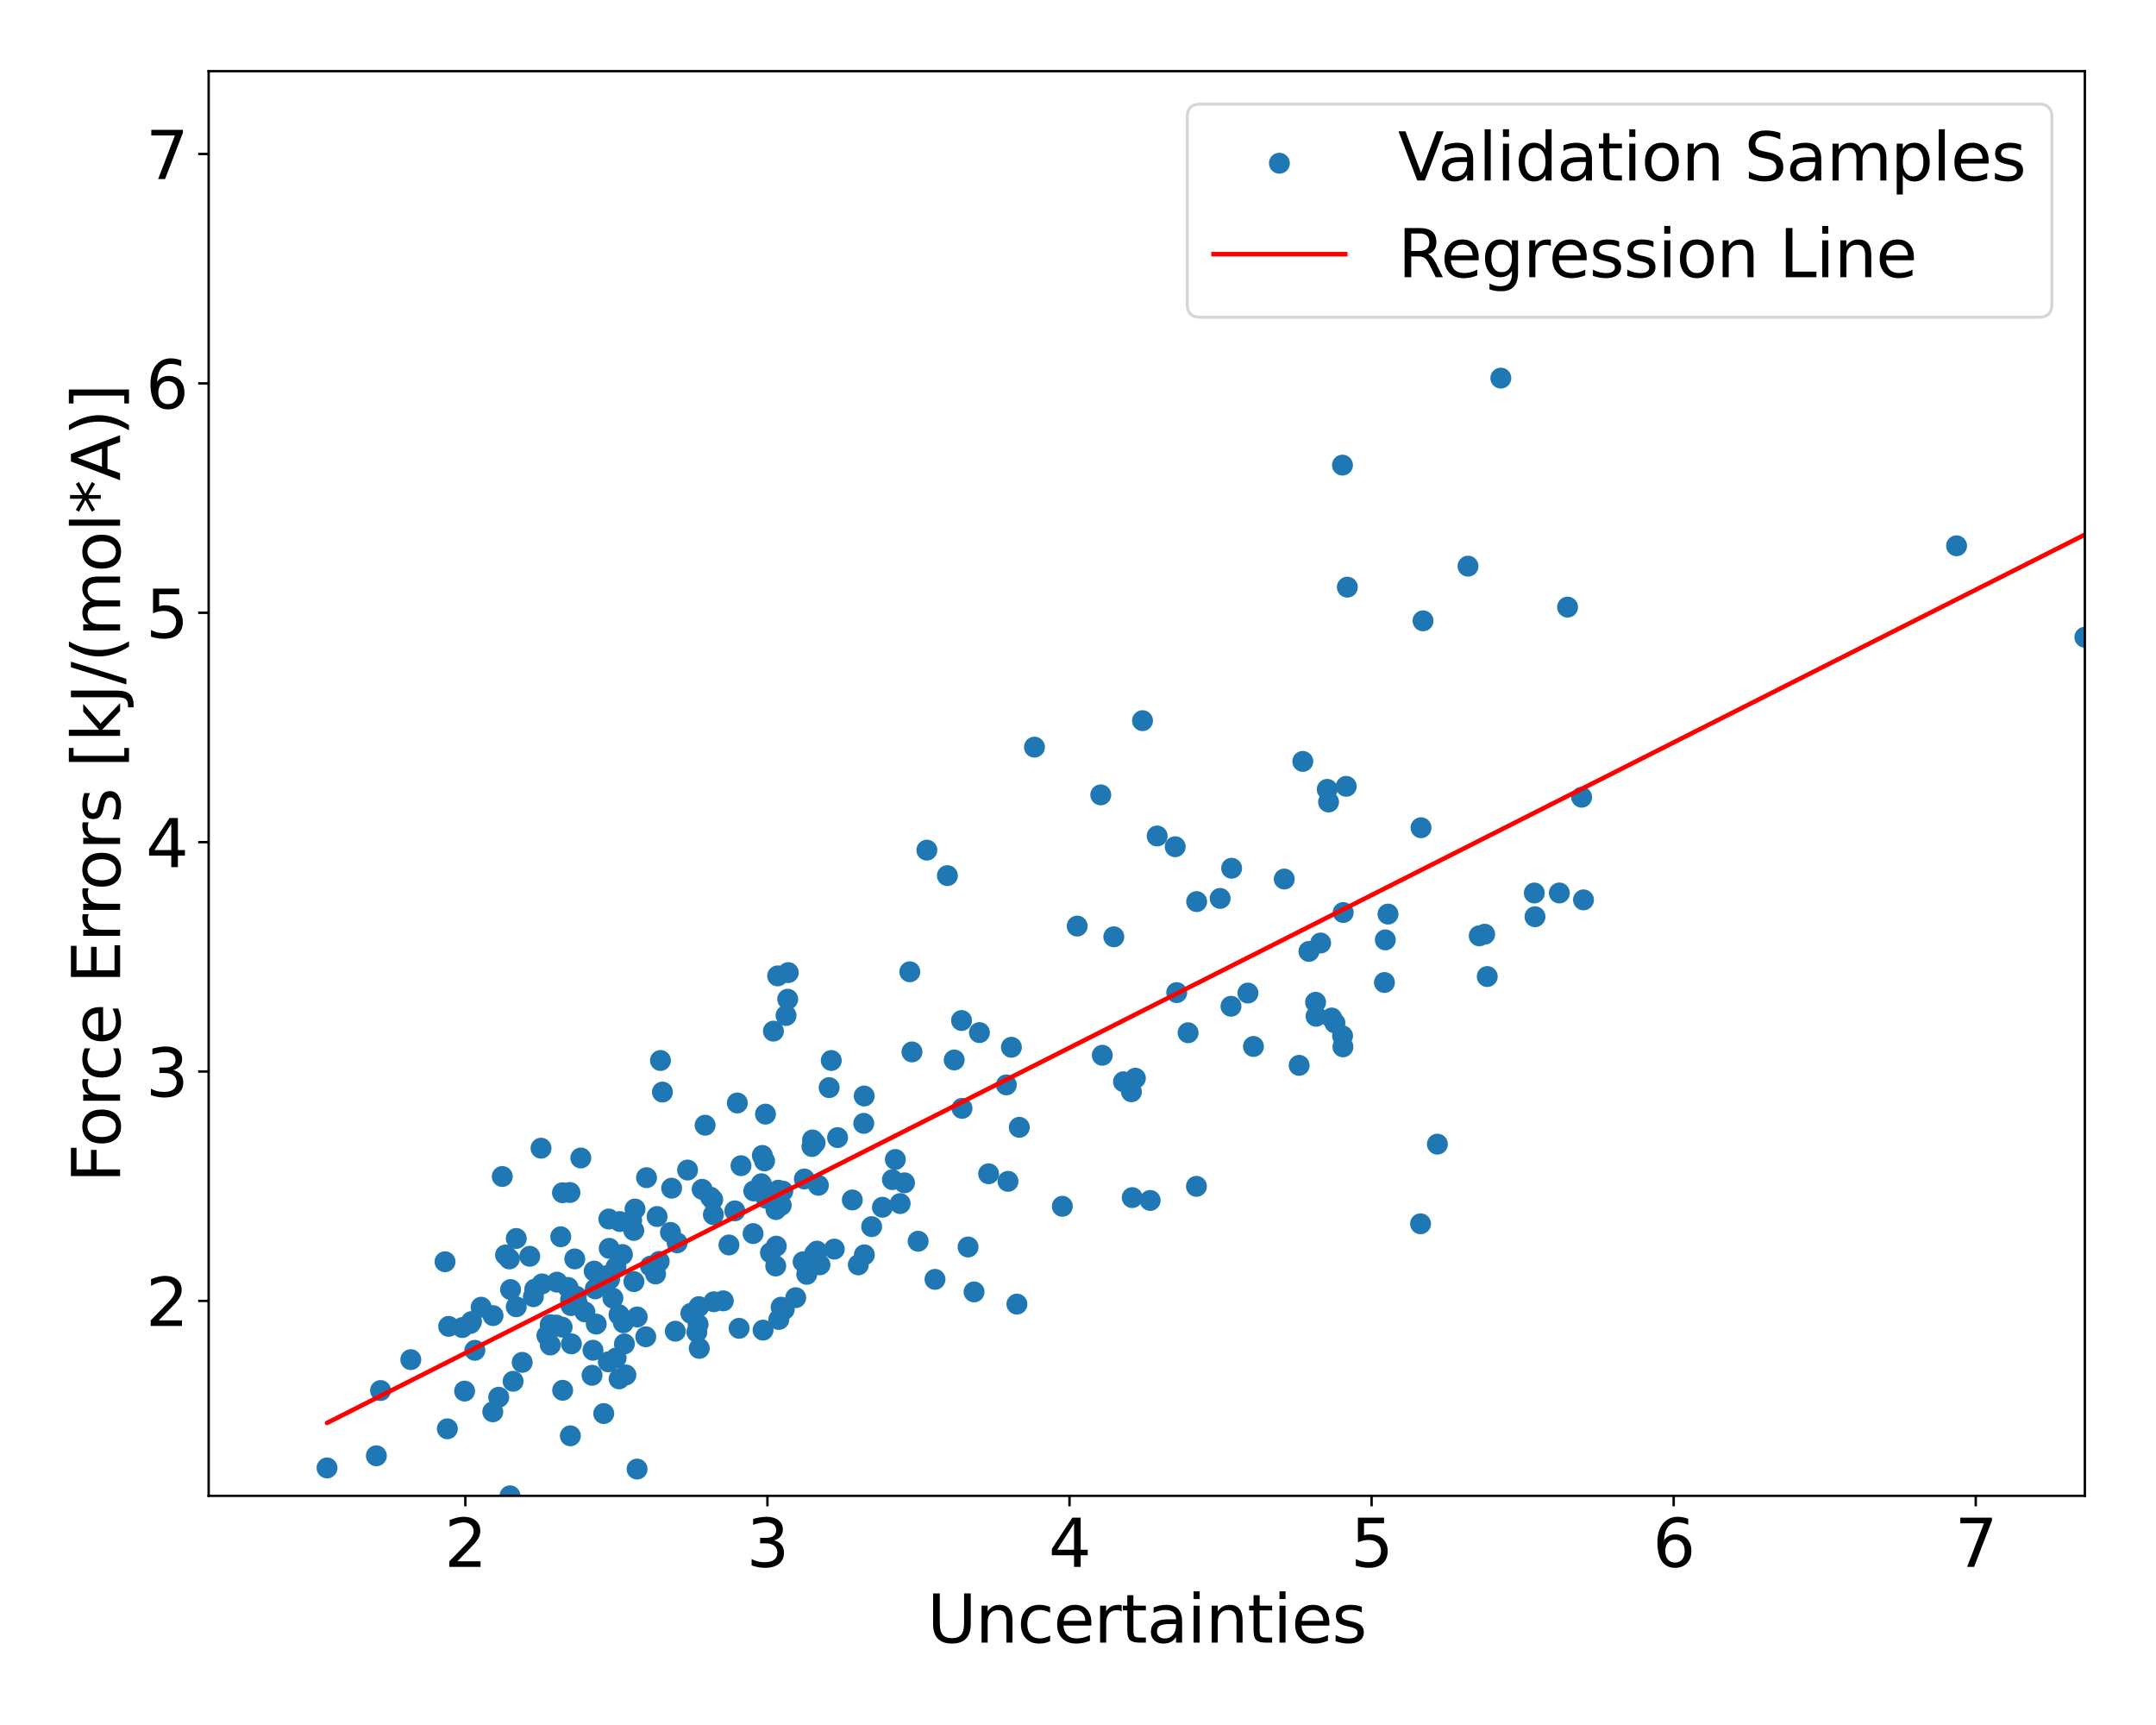 <?xml version="1.0" encoding="utf-8" standalone="no"?>
<!DOCTYPE svg PUBLIC "-//W3C//DTD SVG 1.1//EN"
  "http://www.w3.org/Graphics/SVG/1.1/DTD/svg11.dtd">
<svg xmlns:xlink="http://www.w3.org/1999/xlink" width="720pt" height="576pt" viewBox="0 0 720 576" xmlns="http://www.w3.org/2000/svg" version="1.1">
 <defs>
  <style type="text/css">*{stroke-linejoin: round; stroke-linecap: butt}</style>
 </defs>
 <g id="figure_1">
  <g id="patch_1">
   <path d="M 0 576 
L 720 576 
L 720 0 
L 0 0 
z
" style="fill: #ffffff"/>
  </g>
  <g id="axes_1">
   <g id="patch_2">
    <path d="M 69.68 499.48 
L 696.24 499.48 
L 696.24 23.76 
L 69.68 23.76 
z
" style="fill: #ffffff"/>
   </g>
   <g id="PathCollection_1">
    <defs>
     <path id="m50bcbfe610" d="M 0 3 
C 0.796 3 1.559 2.684 2.121 2.121 
C 2.684 1.559 3 0.796 3 0 
C 3 -0.796 2.684 -1.559 2.121 -2.121 
C 1.559 -2.684 0.796 -3 0 -3 
C -0.796 -3 -1.559 -2.684 -2.121 -2.121 
C -2.684 -1.559 -3 -0.796 -3 0 
C -3 0.796 -2.684 1.559 -2.121 2.121 
C -1.559 2.684 -0.796 3 0 3 
z
" style="stroke: #1f77b4"/>
    </defs>
    <g clip-path="url(#pcf2f49234a)">
     <use xlink:href="#m50bcbfe610" x="268.198" y="421.312" style="fill: #1f77b4; stroke: #1f77b4"/>
     <use xlink:href="#m50bcbfe610" x="203.443" y="416.84" style="fill: #1f77b4; stroke: #1f77b4"/>
     <use xlink:href="#m50bcbfe610" x="327.079" y="344.796" style="fill: #1f77b4; stroke: #1f77b4"/>
     <use xlink:href="#m50bcbfe610" x="193.959" y="386.664" style="fill: #1f77b4; stroke: #1f77b4"/>
     <use xlink:href="#m50bcbfe610" x="265.734" y="433.314" style="fill: #1f77b4; stroke: #1f77b4"/>
     <use xlink:href="#m50bcbfe610" x="187.264" y="412.971" style="fill: #1f77b4; stroke: #1f77b4"/>
     <use xlink:href="#m50bcbfe610" x="272.06" y="418.636" style="fill: #1f77b4; stroke: #1f77b4"/>
     <use xlink:href="#m50bcbfe610" x="198.033" y="450.862" style="fill: #1f77b4; stroke: #1f77b4"/>
     <use xlink:href="#m50bcbfe610" x="396.772" y="344.849" style="fill: #1f77b4; stroke: #1f77b4"/>
     <use xlink:href="#m50bcbfe610" x="232.717" y="444.804" style="fill: #1f77b4; stroke: #1f77b4"/>
     <use xlink:href="#m50bcbfe610" x="263.056" y="333.645" style="fill: #1f77b4; stroke: #1f77b4"/>
     <use xlink:href="#m50bcbfe610" x="215.91" y="393.236" style="fill: #1f77b4; stroke: #1f77b4"/>
     <use xlink:href="#m50bcbfe610" x="359.729" y="309.231" style="fill: #1f77b4; stroke: #1f77b4"/>
     <use xlink:href="#m50bcbfe610" x="233.133" y="442.224" style="fill: #1f77b4; stroke: #1f77b4"/>
     <use xlink:href="#m50bcbfe610" x="200.344" y="428.421" style="fill: #1f77b4; stroke: #1f77b4"/>
     <use xlink:href="#m50bcbfe610" x="443.677" y="267.804" style="fill: #1f77b4; stroke: #1f77b4"/>
     <use xlink:href="#m50bcbfe610" x="411.089" y="336.004" style="fill: #1f77b4; stroke: #1f77b4"/>
     <use xlink:href="#m50bcbfe610" x="183.771" y="449.115" style="fill: #1f77b4; stroke: #1f77b4"/>
     <use xlink:href="#m50bcbfe610" x="323.294" y="416.389" style="fill: #1f77b4; stroke: #1f77b4"/>
     <use xlink:href="#m50bcbfe610" x="441.022" y="314.883" style="fill: #1f77b4; stroke: #1f77b4"/>
     <use xlink:href="#m50bcbfe610" x="449.947" y="196.057" style="fill: #1f77b4; stroke: #1f77b4"/>
     <use xlink:href="#m50bcbfe610" x="445.801" y="341.585" style="fill: #1f77b4; stroke: #1f77b4"/>
     <use xlink:href="#m50bcbfe610" x="185.778" y="442.468" style="fill: #1f77b4; stroke: #1f77b4"/>
     <use xlink:href="#m50bcbfe610" x="230.718" y="438.531" style="fill: #1f77b4; stroke: #1f77b4"/>
     <use xlink:href="#m50bcbfe610" x="198.788" y="430.374" style="fill: #1f77b4; stroke: #1f77b4"/>
     <use xlink:href="#m50bcbfe610" x="198.421" y="424.428" style="fill: #1f77b4; stroke: #1f77b4"/>
     <use xlink:href="#m50bcbfe610" x="299.001" y="387.165" style="fill: #1f77b4; stroke: #1f77b4"/>
     <use xlink:href="#m50bcbfe610" x="155.149" y="464.502" style="fill: #1f77b4; stroke: #1f77b4"/>
     <use xlink:href="#m50bcbfe610" x="433.855" y="355.737" style="fill: #1f77b4; stroke: #1f77b4"/>
     <use xlink:href="#m50bcbfe610" x="696.24" y="212.781" style="fill: #1f77b4; stroke: #1f77b4"/>
     <use xlink:href="#m50bcbfe610" x="208.18" y="441.692" style="fill: #1f77b4; stroke: #1f77b4"/>
     <use xlink:href="#m50bcbfe610" x="375.188" y="361.207" style="fill: #1f77b4; stroke: #1f77b4"/>
     <use xlink:href="#m50bcbfe610" x="226.137" y="414.99" style="fill: #1f77b4; stroke: #1f77b4"/>
     <use xlink:href="#m50bcbfe610" x="243.435" y="415.709" style="fill: #1f77b4; stroke: #1f77b4"/>
     <use xlink:href="#m50bcbfe610" x="224.286" y="396.753" style="fill: #1f77b4; stroke: #1f77b4"/>
     <use xlink:href="#m50bcbfe610" x="254.823" y="444.14" style="fill: #1f77b4; stroke: #1f77b4"/>
     <use xlink:href="#m50bcbfe610" x="449.57" y="262.569" style="fill: #1f77b4; stroke: #1f77b4"/>
     <use xlink:href="#m50bcbfe610" x="273.821" y="422.336" style="fill: #1f77b4; stroke: #1f77b4"/>
     <use xlink:href="#m50bcbfe610" x="187.838" y="398.268" style="fill: #1f77b4; stroke: #1f77b4"/>
     <use xlink:href="#m50bcbfe610" x="528.19" y="266.207" style="fill: #1f77b4; stroke: #1f77b4"/>
     <use xlink:href="#m50bcbfe610" x="653.395" y="182.248" style="fill: #1f77b4; stroke: #1f77b4"/>
     <use xlink:href="#m50bcbfe610" x="178.113" y="432.989" style="fill: #1f77b4; stroke: #1f77b4"/>
     <use xlink:href="#m50bcbfe610" x="223.901" y="411.518" style="fill: #1f77b4; stroke: #1f77b4"/>
     <use xlink:href="#m50bcbfe610" x="255.889" y="400.129" style="fill: #1f77b4; stroke: #1f77b4"/>
     <use xlink:href="#m50bcbfe610" x="164.565" y="471.425" style="fill: #1f77b4; stroke: #1f77b4"/>
     <use xlink:href="#m50bcbfe610" x="166.548" y="466.556" style="fill: #1f77b4; stroke: #1f77b4"/>
     <use xlink:href="#m50bcbfe610" x="277.6" y="354.113" style="fill: #1f77b4; stroke: #1f77b4"/>
     <use xlink:href="#m50bcbfe610" x="149.832" y="442.896" style="fill: #1f77b4; stroke: #1f77b4"/>
     <use xlink:href="#m50bcbfe610" x="247.457" y="389.24" style="fill: #1f77b4; stroke: #1f77b4"/>
     <use xlink:href="#m50bcbfe610" x="164.66" y="439.292" style="fill: #1f77b4; stroke: #1f77b4"/>
     <use xlink:href="#m50bcbfe610" x="271.348" y="380.637" style="fill: #1f77b4; stroke: #1f77b4"/>
     <use xlink:href="#m50bcbfe610" x="191.94" y="420.37" style="fill: #1f77b4; stroke: #1f77b4"/>
     <use xlink:href="#m50bcbfe610" x="168.827" y="419.057" style="fill: #1f77b4; stroke: #1f77b4"/>
     <use xlink:href="#m50bcbfe610" x="448.349" y="345.887" style="fill: #1f77b4; stroke: #1f77b4"/>
     <use xlink:href="#m50bcbfe610" x="212.752" y="490.538" style="fill: #1f77b4; stroke: #1f77b4"/>
     <use xlink:href="#m50bcbfe610" x="306.62" y="414.467" style="fill: #1f77b4; stroke: #1f77b4"/>
     <use xlink:href="#m50bcbfe610" x="225.519" y="444.506" style="fill: #1f77b4; stroke: #1f77b4"/>
     <use xlink:href="#m50bcbfe610" x="495.81" y="311.944" style="fill: #1f77b4; stroke: #1f77b4"/>
     <use xlink:href="#m50bcbfe610" x="345.461" y="249.479" style="fill: #1f77b4; stroke: #1f77b4"/>
     <use xlink:href="#m50bcbfe610" x="384.106" y="400.842" style="fill: #1f77b4; stroke: #1f77b4"/>
     <use xlink:href="#m50bcbfe610" x="195.328" y="438.063" style="fill: #1f77b4; stroke: #1f77b4"/>
     <use xlink:href="#m50bcbfe610" x="149.394" y="477.097" style="fill: #1f77b4; stroke: #1f77b4"/>
     <use xlink:href="#m50bcbfe610" x="462.627" y="313.842" style="fill: #1f77b4; stroke: #1f77b4"/>
     <use xlink:href="#m50bcbfe610" x="206.759" y="460.429" style="fill: #1f77b4; stroke: #1f77b4"/>
     <use xlink:href="#m50bcbfe610" x="209.015" y="459.118" style="fill: #1f77b4; stroke: #1f77b4"/>
     <use xlink:href="#m50bcbfe610" x="261.428" y="397.739" style="fill: #1f77b4; stroke: #1f77b4"/>
     <use xlink:href="#m50bcbfe610" x="237.305" y="399.767" style="fill: #1f77b4; stroke: #1f77b4"/>
     <use xlink:href="#m50bcbfe610" x="190.477" y="479.439" style="fill: #1f77b4; stroke: #1f77b4"/>
     <use xlink:href="#m50bcbfe610" x="127.085" y="464.312" style="fill: #1f77b4; stroke: #1f77b4"/>
     <use xlink:href="#m50bcbfe610" x="493.991" y="312.488" style="fill: #1f77b4; stroke: #1f77b4"/>
     <use xlink:href="#m50bcbfe610" x="276.896" y="363.17" style="fill: #1f77b4; stroke: #1f77b4"/>
     <use xlink:href="#m50bcbfe610" x="269.42" y="425.517" style="fill: #1f77b4; stroke: #1f77b4"/>
     <use xlink:href="#m50bcbfe610" x="206.716" y="438.991" style="fill: #1f77b4; stroke: #1f77b4"/>
     <use xlink:href="#m50bcbfe610" x="167.738" y="392.848" style="fill: #1f77b4; stroke: #1f77b4"/>
     <use xlink:href="#m50bcbfe610" x="448.325" y="155.31" style="fill: #1f77b4; stroke: #1f77b4"/>
     <use xlink:href="#m50bcbfe610" x="178.584" y="430.487" style="fill: #1f77b4; stroke: #1f77b4"/>
     <use xlink:href="#m50bcbfe610" x="379.164" y="360.032" style="fill: #1f77b4; stroke: #1f77b4"/>
     <use xlink:href="#m50bcbfe610" x="185.996" y="428.127" style="fill: #1f77b4; stroke: #1f77b4"/>
     <use xlink:href="#m50bcbfe610" x="205.759" y="453.44" style="fill: #1f77b4; stroke: #1f77b4"/>
     <use xlink:href="#m50bcbfe610" x="203.155" y="454.736" style="fill: #1f77b4; stroke: #1f77b4"/>
     <use xlink:href="#m50bcbfe610" x="321.105" y="340.758" style="fill: #1f77b4; stroke: #1f77b4"/>
     <use xlink:href="#m50bcbfe610" x="245.399" y="404.326" style="fill: #1f77b4; stroke: #1f77b4"/>
     <use xlink:href="#m50bcbfe610" x="211.645" y="410.854" style="fill: #1f77b4; stroke: #1f77b4"/>
     <use xlink:href="#m50bcbfe610" x="215.654" y="446.363" style="fill: #1f77b4; stroke: #1f77b4"/>
     <use xlink:href="#m50bcbfe610" x="241.55" y="434.367" style="fill: #1f77b4; stroke: #1f77b4"/>
     <use xlink:href="#m50bcbfe610" x="154.381" y="443.29" style="fill: #1f77b4; stroke: #1f77b4"/>
     <use xlink:href="#m50bcbfe610" x="428.885" y="293.524" style="fill: #1f77b4; stroke: #1f77b4"/>
     <use xlink:href="#m50bcbfe610" x="439.345" y="334.666" style="fill: #1f77b4; stroke: #1f77b4"/>
     <use xlink:href="#m50bcbfe610" x="302.056" y="394.964" style="fill: #1f77b4; stroke: #1f77b4"/>
     <use xlink:href="#m50bcbfe610" x="172.398" y="436.35" style="fill: #1f77b4; stroke: #1f77b4"/>
     <use xlink:href="#m50bcbfe610" x="255.633" y="372.023" style="fill: #1f77b4; stroke: #1f77b4"/>
     <use xlink:href="#m50bcbfe610" x="448.476" y="349.562" style="fill: #1f77b4; stroke: #1f77b4"/>
     <use xlink:href="#m50bcbfe610" x="318.658" y="353.933" style="fill: #1f77b4; stroke: #1f77b4"/>
     <use xlink:href="#m50bcbfe610" x="137.184" y="454" style="fill: #1f77b4; stroke: #1f77b4"/>
     <use xlink:href="#m50bcbfe610" x="288.659" y="418.996" style="fill: #1f77b4; stroke: #1f77b4"/>
     <use xlink:href="#m50bcbfe610" x="234.483" y="397.13" style="fill: #1f77b4; stroke: #1f77b4"/>
     <use xlink:href="#m50bcbfe610" x="523.491" y="202.722" style="fill: #1f77b4; stroke: #1f77b4"/>
     <use xlink:href="#m50bcbfe610" x="157.461" y="441.283" style="fill: #1f77b4; stroke: #1f77b4"/>
     <use xlink:href="#m50bcbfe610" x="407.473" y="299.994" style="fill: #1f77b4; stroke: #1f77b4"/>
     <use xlink:href="#m50bcbfe610" x="201.617" y="471.999" style="fill: #1f77b4; stroke: #1f77b4"/>
     <use xlink:href="#m50bcbfe610" x="304.555" y="351.25" style="fill: #1f77b4; stroke: #1f77b4"/>
     <use xlink:href="#m50bcbfe610" x="187.734" y="443.153" style="fill: #1f77b4; stroke: #1f77b4"/>
     <use xlink:href="#m50bcbfe610" x="278.618" y="417.092" style="fill: #1f77b4; stroke: #1f77b4"/>
     <use xlink:href="#m50bcbfe610" x="207.862" y="418.898" style="fill: #1f77b4; stroke: #1f77b4"/>
     <use xlink:href="#m50bcbfe610" x="192.824" y="435.321" style="fill: #1f77b4; stroke: #1f77b4"/>
     <use xlink:href="#m50bcbfe610" x="271.147" y="382.84" style="fill: #1f77b4; stroke: #1f77b4"/>
     <use xlink:href="#m50bcbfe610" x="259.925" y="397.426" style="fill: #1f77b4; stroke: #1f77b4"/>
     <use xlink:href="#m50bcbfe610" x="229.619" y="390.69" style="fill: #1f77b4; stroke: #1f77b4"/>
     <use xlink:href="#m50bcbfe610" x="490.245" y="189.051" style="fill: #1f77b4; stroke: #1f77b4"/>
     <use xlink:href="#m50bcbfe610" x="377.837" y="364.557" style="fill: #1f77b4; stroke: #1f77b4"/>
     <use xlink:href="#m50bcbfe610" x="259.128" y="403.891" style="fill: #1f77b4; stroke: #1f77b4"/>
     <use xlink:href="#m50bcbfe610" x="183.732" y="442.333" style="fill: #1f77b4; stroke: #1f77b4"/>
     <use xlink:href="#m50bcbfe610" x="272.205" y="381.625" style="fill: #1f77b4; stroke: #1f77b4"/>
     <use xlink:href="#m50bcbfe610" x="309.528" y="283.873" style="fill: #1f77b4; stroke: #1f77b4"/>
     <use xlink:href="#m50bcbfe610" x="238.017" y="400.551" style="fill: #1f77b4; stroke: #1f77b4"/>
     <use xlink:href="#m50bcbfe610" x="190.82" y="448.726" style="fill: #1f77b4; stroke: #1f77b4"/>
     <use xlink:href="#m50bcbfe610" x="368.108" y="352.372" style="fill: #1f77b4; stroke: #1f77b4"/>
     <use xlink:href="#m50bcbfe610" x="272.839" y="417.769" style="fill: #1f77b4; stroke: #1f77b4"/>
     <use xlink:href="#m50bcbfe610" x="109.215" y="490.159" style="fill: #1f77b4; stroke: #1f77b4"/>
     <use xlink:href="#m50bcbfe610" x="399.624" y="301.059" style="fill: #1f77b4; stroke: #1f77b4"/>
     <use xlink:href="#m50bcbfe610" x="448.566" y="304.701" style="fill: #1f77b4; stroke: #1f77b4"/>
     <use xlink:href="#m50bcbfe610" x="235.471" y="375.727" style="fill: #1f77b4; stroke: #1f77b4"/>
     <use xlink:href="#m50bcbfe610" x="336.068" y="362.257" style="fill: #1f77b4; stroke: #1f77b4"/>
     <use xlink:href="#m50bcbfe610" x="206.991" y="407.887" style="fill: #1f77b4; stroke: #1f77b4"/>
     <use xlink:href="#m50bcbfe610" x="443.232" y="263.577" style="fill: #1f77b4; stroke: #1f77b4"/>
     <use xlink:href="#m50bcbfe610" x="294.683" y="403.12" style="fill: #1f77b4; stroke: #1f77b4"/>
     <use xlink:href="#m50bcbfe610" x="157.079" y="441.924" style="fill: #1f77b4; stroke: #1f77b4"/>
     <use xlink:href="#m50bcbfe610" x="219.427" y="406.216" style="fill: #1f77b4; stroke: #1f77b4"/>
     <use xlink:href="#m50bcbfe610" x="170.094" y="420.372" style="fill: #1f77b4; stroke: #1f77b4"/>
     <use xlink:href="#m50bcbfe610" x="418.597" y="349.427" style="fill: #1f77b4; stroke: #1f77b4"/>
     <use xlink:href="#m50bcbfe610" x="190.544" y="434.046" style="fill: #1f77b4; stroke: #1f77b4"/>
     <use xlink:href="#m50bcbfe610" x="176.907" y="419.49" style="fill: #1f77b4; stroke: #1f77b4"/>
     <use xlink:href="#m50bcbfe610" x="259.054" y="422.731" style="fill: #1f77b4; stroke: #1f77b4"/>
     <use xlink:href="#m50bcbfe610" x="197.71" y="459.232" style="fill: #1f77b4; stroke: #1f77b4"/>
     <use xlink:href="#m50bcbfe610" x="170.312" y="499.48" style="fill: #1f77b4; stroke: #1f77b4"/>
     <use xlink:href="#m50bcbfe610" x="273.303" y="395.793" style="fill: #1f77b4; stroke: #1f77b4"/>
     <use xlink:href="#m50bcbfe610" x="339.598" y="435.462" style="fill: #1f77b4; stroke: #1f77b4"/>
     <use xlink:href="#m50bcbfe610" x="199.113" y="442.13" style="fill: #1f77b4; stroke: #1f77b4"/>
     <use xlink:href="#m50bcbfe610" x="158.576" y="450.892" style="fill: #1f77b4; stroke: #1f77b4"/>
     <use xlink:href="#m50bcbfe610" x="259.241" y="416.102" style="fill: #1f77b4; stroke: #1f77b4"/>
     <use xlink:href="#m50bcbfe610" x="220.136" y="421.205" style="fill: #1f77b4; stroke: #1f77b4"/>
     <use xlink:href="#m50bcbfe610" x="411.305" y="289.917" style="fill: #1f77b4; stroke: #1f77b4"/>
     <use xlink:href="#m50bcbfe610" x="172.407" y="413.539" style="fill: #1f77b4; stroke: #1f77b4"/>
     <use xlink:href="#m50bcbfe610" x="148.62" y="421.309" style="fill: #1f77b4; stroke: #1f77b4"/>
     <use xlink:href="#m50bcbfe610" x="125.691" y="486.108" style="fill: #1f77b4; stroke: #1f77b4"/>
     <use xlink:href="#m50bcbfe610" x="255.329" y="387.646" style="fill: #1f77b4; stroke: #1f77b4"/>
     <use xlink:href="#m50bcbfe610" x="371.959" y="312.806" style="fill: #1f77b4; stroke: #1f77b4"/>
     <use xlink:href="#m50bcbfe610" x="512.381" y="298.189" style="fill: #1f77b4; stroke: #1f77b4"/>
     <use xlink:href="#m50bcbfe610" x="251.729" y="397.672" style="fill: #1f77b4; stroke: #1f77b4"/>
     <use xlink:href="#m50bcbfe610" x="435.073" y="254.243" style="fill: #1f77b4; stroke: #1f77b4"/>
     <use xlink:href="#m50bcbfe610" x="233.402" y="436.298" style="fill: #1f77b4; stroke: #1f77b4"/>
     <use xlink:href="#m50bcbfe610" x="312.244" y="427.197" style="fill: #1f77b4; stroke: #1f77b4"/>
     <use xlink:href="#m50bcbfe610" x="212.067" y="403.709" style="fill: #1f77b4; stroke: #1f77b4"/>
     <use xlink:href="#m50bcbfe610" x="392.968" y="331.441" style="fill: #1f77b4; stroke: #1f77b4"/>
     <use xlink:href="#m50bcbfe610" x="181.001" y="428.71" style="fill: #1f77b4; stroke: #1f77b4"/>
     <use xlink:href="#m50bcbfe610" x="528.812" y="300.482" style="fill: #1f77b4; stroke: #1f77b4"/>
     <use xlink:href="#m50bcbfe610" x="190.688" y="435.951" style="fill: #1f77b4; stroke: #1f77b4"/>
     <use xlink:href="#m50bcbfe610" x="182.626" y="445.98" style="fill: #1f77b4; stroke: #1f77b4"/>
     <use xlink:href="#m50bcbfe610" x="480.016" y="382.042" style="fill: #1f77b4; stroke: #1f77b4"/>
     <use xlink:href="#m50bcbfe610" x="251.495" y="411.908" style="fill: #1f77b4; stroke: #1f77b4"/>
     <use xlink:href="#m50bcbfe610" x="367.602" y="265.418" style="fill: #1f77b4; stroke: #1f77b4"/>
     <use xlink:href="#m50bcbfe610" x="284.63" y="400.68" style="fill: #1f77b4; stroke: #1f77b4"/>
     <use xlink:href="#m50bcbfe610" x="286.63" y="422.358" style="fill: #1f77b4; stroke: #1f77b4"/>
     <use xlink:href="#m50bcbfe610" x="381.546" y="240.645" style="fill: #1f77b4; stroke: #1f77b4"/>
     <use xlink:href="#m50bcbfe610" x="189.692" y="429.892" style="fill: #1f77b4; stroke: #1f77b4"/>
     <use xlink:href="#m50bcbfe610" x="330.153" y="391.936" style="fill: #1f77b4; stroke: #1f77b4"/>
     <use xlink:href="#m50bcbfe610" x="187.898" y="464.241" style="fill: #1f77b4; stroke: #1f77b4"/>
     <use xlink:href="#m50bcbfe610" x="288.603" y="365.967" style="fill: #1f77b4; stroke: #1f77b4"/>
     <use xlink:href="#m50bcbfe610" x="336.621" y="394.467" style="fill: #1f77b4; stroke: #1f77b4"/>
     <use xlink:href="#m50bcbfe610" x="300.606" y="401.887" style="fill: #1f77b4; stroke: #1f77b4"/>
     <use xlink:href="#m50bcbfe610" x="303.83" y="324.494" style="fill: #1f77b4; stroke: #1f77b4"/>
     <use xlink:href="#m50bcbfe610" x="399.558" y="396.138" style="fill: #1f77b4; stroke: #1f77b4"/>
     <use xlink:href="#m50bcbfe610" x="260.093" y="440.585" style="fill: #1f77b4; stroke: #1f77b4"/>
     <use xlink:href="#m50bcbfe610" x="211.699" y="427.946" style="fill: #1f77b4; stroke: #1f77b4"/>
     <use xlink:href="#m50bcbfe610" x="501.209" y="126.256" style="fill: #1f77b4; stroke: #1f77b4"/>
     <use xlink:href="#m50bcbfe610" x="257.293" y="418.307" style="fill: #1f77b4; stroke: #1f77b4"/>
     <use xlink:href="#m50bcbfe610" x="238.234" y="405.591" style="fill: #1f77b4; stroke: #1f77b4"/>
     <use xlink:href="#m50bcbfe610" x="233.523" y="450.245" style="fill: #1f77b4; stroke: #1f77b4"/>
     <use xlink:href="#m50bcbfe610" x="268.619" y="393.68" style="fill: #1f77b4; stroke: #1f77b4"/>
     <use xlink:href="#m50bcbfe610" x="337.759" y="349.695" style="fill: #1f77b4; stroke: #1f77b4"/>
     <use xlink:href="#m50bcbfe610" x="288.449" y="375.112" style="fill: #1f77b4; stroke: #1f77b4"/>
     <use xlink:href="#m50bcbfe610" x="204.681" y="433.468" style="fill: #1f77b4; stroke: #1f77b4"/>
     <use xlink:href="#m50bcbfe610" x="258.287" y="344.315" style="fill: #1f77b4; stroke: #1f77b4"/>
     <use xlink:href="#m50bcbfe610" x="203.314" y="407.052" style="fill: #1f77b4; stroke: #1f77b4"/>
     <use xlink:href="#m50bcbfe610" x="475.224" y="207.301" style="fill: #1f77b4; stroke: #1f77b4"/>
     <use xlink:href="#m50bcbfe610" x="340.396" y="376.433" style="fill: #1f77b4; stroke: #1f77b4"/>
     <use xlink:href="#m50bcbfe610" x="212.8" y="439.752" style="fill: #1f77b4; stroke: #1f77b4"/>
     <use xlink:href="#m50bcbfe610" x="208.525" y="448.75" style="fill: #1f77b4; stroke: #1f77b4"/>
     <use xlink:href="#m50bcbfe610" x="354.768" y="402.803" style="fill: #1f77b4; stroke: #1f77b4"/>
     <use xlink:href="#m50bcbfe610" x="254.25" y="395.264" style="fill: #1f77b4; stroke: #1f77b4"/>
     <use xlink:href="#m50bcbfe610" x="437.117" y="317.692" style="fill: #1f77b4; stroke: #1f77b4"/>
     <use xlink:href="#m50bcbfe610" x="378.106" y="399.892" style="fill: #1f77b4; stroke: #1f77b4"/>
     <use xlink:href="#m50bcbfe610" x="520.749" y="298.178" style="fill: #1f77b4; stroke: #1f77b4"/>
     <use xlink:href="#m50bcbfe610" x="192.466" y="432.841" style="fill: #1f77b4; stroke: #1f77b4"/>
     <use xlink:href="#m50bcbfe610" x="220.561" y="354.115" style="fill: #1f77b4; stroke: #1f77b4"/>
     <use xlink:href="#m50bcbfe610" x="316.377" y="292.378" style="fill: #1f77b4; stroke: #1f77b4"/>
     <use xlink:href="#m50bcbfe610" x="325.283" y="431.384" style="fill: #1f77b4; stroke: #1f77b4"/>
     <use xlink:href="#m50bcbfe610" x="474.555" y="276.389" style="fill: #1f77b4; stroke: #1f77b4"/>
     <use xlink:href="#m50bcbfe610" x="496.668" y="326.083" style="fill: #1f77b4; stroke: #1f77b4"/>
     <use xlink:href="#m50bcbfe610" x="462.339" y="328.073" style="fill: #1f77b4; stroke: #1f77b4"/>
     <use xlink:href="#m50bcbfe610" x="238.401" y="434.677" style="fill: #1f77b4; stroke: #1f77b4"/>
     <use xlink:href="#m50bcbfe610" x="217.216" y="422.775" style="fill: #1f77b4; stroke: #1f77b4"/>
     <use xlink:href="#m50bcbfe610" x="321.268" y="370.091" style="fill: #1f77b4; stroke: #1f77b4"/>
     <use xlink:href="#m50bcbfe610" x="246.824" y="443.544" style="fill: #1f77b4; stroke: #1f77b4"/>
     <use xlink:href="#m50bcbfe610" x="298.016" y="393.896" style="fill: #1f77b4; stroke: #1f77b4"/>
     <use xlink:href="#m50bcbfe610" x="474.396" y="408.639" style="fill: #1f77b4; stroke: #1f77b4"/>
     <use xlink:href="#m50bcbfe610" x="260.897" y="402.465" style="fill: #1f77b4; stroke: #1f77b4"/>
     <use xlink:href="#m50bcbfe610" x="254.585" y="385.813" style="fill: #1f77b4; stroke: #1f77b4"/>
     <use xlink:href="#m50bcbfe610" x="218.932" y="425.395" style="fill: #1f77b4; stroke: #1f77b4"/>
     <use xlink:href="#m50bcbfe610" x="171.352" y="461.23" style="fill: #1f77b4; stroke: #1f77b4"/>
     <use xlink:href="#m50bcbfe610" x="386.435" y="279.153" style="fill: #1f77b4; stroke: #1f77b4"/>
     <use xlink:href="#m50bcbfe610" x="190.326" y="398.197" style="fill: #1f77b4; stroke: #1f77b4"/>
     <use xlink:href="#m50bcbfe610" x="444.717" y="339.929" style="fill: #1f77b4; stroke: #1f77b4"/>
     <use xlink:href="#m50bcbfe610" x="463.524" y="305.22" style="fill: #1f77b4; stroke: #1f77b4"/>
     <use xlink:href="#m50bcbfe610" x="279.711" y="379.849" style="fill: #1f77b4; stroke: #1f77b4"/>
     <use xlink:href="#m50bcbfe610" x="203.572" y="427.168" style="fill: #1f77b4; stroke: #1f77b4"/>
     <use xlink:href="#m50bcbfe610" x="205.691" y="423.139" style="fill: #1f77b4; stroke: #1f77b4"/>
     <use xlink:href="#m50bcbfe610" x="439.502" y="339.349" style="fill: #1f77b4; stroke: #1f77b4"/>
     <use xlink:href="#m50bcbfe610" x="170.504" y="430.603" style="fill: #1f77b4; stroke: #1f77b4"/>
     <use xlink:href="#m50bcbfe610" x="263.243" y="324.771" style="fill: #1f77b4; stroke: #1f77b4"/>
     <use xlink:href="#m50bcbfe610" x="160.685" y="436.49" style="fill: #1f77b4; stroke: #1f77b4"/>
     <use xlink:href="#m50bcbfe610" x="180.673" y="383.393" style="fill: #1f77b4; stroke: #1f77b4"/>
     <use xlink:href="#m50bcbfe610" x="221.221" y="364.65" style="fill: #1f77b4; stroke: #1f77b4"/>
     <use xlink:href="#m50bcbfe610" x="246.229" y="368.301" style="fill: #1f77b4; stroke: #1f77b4"/>
     <use xlink:href="#m50bcbfe610" x="174.389" y="454.909" style="fill: #1f77b4; stroke: #1f77b4"/>
     <use xlink:href="#m50bcbfe610" x="259.695" y="325.866" style="fill: #1f77b4; stroke: #1f77b4"/>
     <use xlink:href="#m50bcbfe610" x="260.853" y="436.478" style="fill: #1f77b4; stroke: #1f77b4"/>
     <use xlink:href="#m50bcbfe610" x="210.941" y="407.475" style="fill: #1f77b4; stroke: #1f77b4"/>
     <use xlink:href="#m50bcbfe610" x="261.898" y="437.259" style="fill: #1f77b4; stroke: #1f77b4"/>
     <use xlink:href="#m50bcbfe610" x="291.09" y="409.591" style="fill: #1f77b4; stroke: #1f77b4"/>
     <use xlink:href="#m50bcbfe610" x="392.464" y="282.736" style="fill: #1f77b4; stroke: #1f77b4"/>
     <use xlink:href="#m50bcbfe610" x="512.613" y="306.103" style="fill: #1f77b4; stroke: #1f77b4"/>
     <use xlink:href="#m50bcbfe610" x="202.53" y="426.005" style="fill: #1f77b4; stroke: #1f77b4"/>
     <use xlink:href="#m50bcbfe610" x="416.749" y="331.593" style="fill: #1f77b4; stroke: #1f77b4"/>
     <use xlink:href="#m50bcbfe610" x="262.497" y="339.089" style="fill: #1f77b4; stroke: #1f77b4"/>
    </g>
   </g>
   <g id="matplotlib.axis_1">
    <g id="xtick_1">
     <g id="line2d_1">
      <defs>
       <path id="mca4ed05227" d="M 0 0 
L 0 3.5 
" style="stroke: #000000; stroke-width: 0.8"/>
      </defs>
      <g>
       <use xlink:href="#mca4ed05227" x="155.404" y="499.48" style="stroke: #000000; stroke-width: 0.8"/>
      </g>
     </g>
     <g id="text_1">
      <!-- 2 -->
      <g transform="translate(148.406 523.197) scale(0.22 -0.22)">
       <defs>
        <path id="DejaVuSans-32" d="M 1228 531 
L 3431 531 
L 3431 0 
L 469 0 
L 469 531 
Q 828 903 1448 1529 
Q 2069 2156 2228 2338 
Q 2531 2678 2651 2914 
Q 2772 3150 2772 3378 
Q 2772 3750 2511 3984 
Q 2250 4219 1831 4219 
Q 1534 4219 1204 4116 
Q 875 4013 500 3803 
L 500 4441 
Q 881 4594 1212 4672 
Q 1544 4750 1819 4750 
Q 2544 4750 2975 4387 
Q 3406 4025 3406 3419 
Q 3406 3131 3298 2873 
Q 3191 2616 2906 2266 
Q 2828 2175 2409 1742 
Q 1991 1309 1228 531 
z
" transform="scale(0.016)"/>
       </defs>
       <use xlink:href="#DejaVuSans-32"/>
      </g>
     </g>
    </g>
    <g id="xtick_2">
     <g id="line2d_2">
      <g>
       <use xlink:href="#mca4ed05227" x="256.284" y="499.48" style="stroke: #000000; stroke-width: 0.8"/>
      </g>
     </g>
     <g id="text_2">
      <!-- 3 -->
      <g transform="translate(249.286 523.197) scale(0.22 -0.22)">
       <defs>
        <path id="DejaVuSans-33" d="M 2597 2516 
Q 3050 2419 3304 2112 
Q 3559 1806 3559 1356 
Q 3559 666 3084 287 
Q 2609 -91 1734 -91 
Q 1441 -91 1130 -33 
Q 819 25 488 141 
L 488 750 
Q 750 597 1062 519 
Q 1375 441 1716 441 
Q 2309 441 2620 675 
Q 2931 909 2931 1356 
Q 2931 1769 2642 2001 
Q 2353 2234 1838 2234 
L 1294 2234 
L 1294 2753 
L 1863 2753 
Q 2328 2753 2575 2939 
Q 2822 3125 2822 3475 
Q 2822 3834 2567 4026 
Q 2313 4219 1838 4219 
Q 1578 4219 1281 4162 
Q 984 4106 628 3988 
L 628 4550 
Q 988 4650 1302 4700 
Q 1616 4750 1894 4750 
Q 2613 4750 3031 4423 
Q 3450 4097 3450 3541 
Q 3450 3153 3228 2886 
Q 3006 2619 2597 2516 
z
" transform="scale(0.016)"/>
       </defs>
       <use xlink:href="#DejaVuSans-33"/>
      </g>
     </g>
    </g>
    <g id="xtick_3">
     <g id="line2d_3">
      <g>
       <use xlink:href="#mca4ed05227" x="357.164" y="499.48" style="stroke: #000000; stroke-width: 0.8"/>
      </g>
     </g>
     <g id="text_3">
      <!-- 4 -->
      <g transform="translate(350.166 523.197) scale(0.22 -0.22)">
       <defs>
        <path id="DejaVuSans-34" d="M 2419 4116 
L 825 1625 
L 2419 1625 
L 2419 4116 
z
M 2253 4666 
L 3047 4666 
L 3047 1625 
L 3713 1625 
L 3713 1100 
L 3047 1100 
L 3047 0 
L 2419 0 
L 2419 1100 
L 313 1100 
L 313 1709 
L 2253 4666 
z
" transform="scale(0.016)"/>
       </defs>
       <use xlink:href="#DejaVuSans-34"/>
      </g>
     </g>
    </g>
    <g id="xtick_4">
     <g id="line2d_4">
      <g>
       <use xlink:href="#mca4ed05227" x="458.045" y="499.48" style="stroke: #000000; stroke-width: 0.8"/>
      </g>
     </g>
     <g id="text_4">
      <!-- 5 -->
      <g transform="translate(451.046 523.197) scale(0.22 -0.22)">
       <defs>
        <path id="DejaVuSans-35" d="M 691 4666 
L 3169 4666 
L 3169 4134 
L 1269 4134 
L 1269 2991 
Q 1406 3038 1543 3061 
Q 1681 3084 1819 3084 
Q 2600 3084 3056 2656 
Q 3513 2228 3513 1497 
Q 3513 744 3044 326 
Q 2575 -91 1722 -91 
Q 1428 -91 1123 -41 
Q 819 9 494 109 
L 494 744 
Q 775 591 1075 516 
Q 1375 441 1709 441 
Q 2250 441 2565 725 
Q 2881 1009 2881 1497 
Q 2881 1984 2565 2268 
Q 2250 2553 1709 2553 
Q 1456 2553 1204 2497 
Q 953 2441 691 2322 
L 691 4666 
z
" transform="scale(0.016)"/>
       </defs>
       <use xlink:href="#DejaVuSans-35"/>
      </g>
     </g>
    </g>
    <g id="xtick_5">
     <g id="line2d_5">
      <g>
       <use xlink:href="#mca4ed05227" x="558.925" y="499.48" style="stroke: #000000; stroke-width: 0.8"/>
      </g>
     </g>
     <g id="text_5">
      <!-- 6 -->
      <g transform="translate(551.926 523.197) scale(0.22 -0.22)">
       <defs>
        <path id="DejaVuSans-36" d="M 2113 2584 
Q 1688 2584 1439 2293 
Q 1191 2003 1191 1497 
Q 1191 994 1439 701 
Q 1688 409 2113 409 
Q 2538 409 2786 701 
Q 3034 994 3034 1497 
Q 3034 2003 2786 2293 
Q 2538 2584 2113 2584 
z
M 3366 4563 
L 3366 3988 
Q 3128 4100 2886 4159 
Q 2644 4219 2406 4219 
Q 1781 4219 1451 3797 
Q 1122 3375 1075 2522 
Q 1259 2794 1537 2939 
Q 1816 3084 2150 3084 
Q 2853 3084 3261 2657 
Q 3669 2231 3669 1497 
Q 3669 778 3244 343 
Q 2819 -91 2113 -91 
Q 1303 -91 875 529 
Q 447 1150 447 2328 
Q 447 3434 972 4092 
Q 1497 4750 2381 4750 
Q 2619 4750 2861 4703 
Q 3103 4656 3366 4563 
z
" transform="scale(0.016)"/>
       </defs>
       <use xlink:href="#DejaVuSans-36"/>
      </g>
     </g>
    </g>
    <g id="xtick_6">
     <g id="line2d_6">
      <g>
       <use xlink:href="#mca4ed05227" x="659.805" y="499.48" style="stroke: #000000; stroke-width: 0.8"/>
      </g>
     </g>
     <g id="text_6">
      <!-- 7 -->
      <g transform="translate(652.806 523.197) scale(0.22 -0.22)">
       <defs>
        <path id="DejaVuSans-37" d="M 525 4666 
L 3525 4666 
L 3525 4397 
L 1831 0 
L 1172 0 
L 2766 4134 
L 525 4134 
L 525 4666 
z
" transform="scale(0.016)"/>
       </defs>
       <use xlink:href="#DejaVuSans-37"/>
      </g>
     </g>
    </g>
    <g id="text_7">
     <!-- Uncertainties -->
     <g transform="translate(309.652 548.488) scale(0.22 -0.22)">
      <defs>
       <path id="DejaVuSans-55" d="M 556 4666 
L 1191 4666 
L 1191 1831 
Q 1191 1081 1462 751 
Q 1734 422 2344 422 
Q 2950 422 3222 751 
Q 3494 1081 3494 1831 
L 3494 4666 
L 4128 4666 
L 4128 1753 
Q 4128 841 3676 375 
Q 3225 -91 2344 -91 
Q 1459 -91 1007 375 
Q 556 841 556 1753 
L 556 4666 
z
" transform="scale(0.016)"/>
       <path id="DejaVuSans-6e" d="M 3513 2113 
L 3513 0 
L 2938 0 
L 2938 2094 
Q 2938 2591 2744 2837 
Q 2550 3084 2163 3084 
Q 1697 3084 1428 2787 
Q 1159 2491 1159 1978 
L 1159 0 
L 581 0 
L 581 3500 
L 1159 3500 
L 1159 2956 
Q 1366 3272 1645 3428 
Q 1925 3584 2291 3584 
Q 2894 3584 3203 3211 
Q 3513 2838 3513 2113 
z
" transform="scale(0.016)"/>
       <path id="DejaVuSans-63" d="M 3122 3366 
L 3122 2828 
Q 2878 2963 2633 3030 
Q 2388 3097 2138 3097 
Q 1578 3097 1268 2742 
Q 959 2388 959 1747 
Q 959 1106 1268 751 
Q 1578 397 2138 397 
Q 2388 397 2633 464 
Q 2878 531 3122 666 
L 3122 134 
Q 2881 22 2623 -34 
Q 2366 -91 2075 -91 
Q 1284 -91 818 406 
Q 353 903 353 1747 
Q 353 2603 823 3093 
Q 1294 3584 2113 3584 
Q 2378 3584 2631 3529 
Q 2884 3475 3122 3366 
z
" transform="scale(0.016)"/>
       <path id="DejaVuSans-65" d="M 3597 1894 
L 3597 1613 
L 953 1613 
Q 991 1019 1311 708 
Q 1631 397 2203 397 
Q 2534 397 2845 478 
Q 3156 559 3463 722 
L 3463 178 
Q 3153 47 2828 -22 
Q 2503 -91 2169 -91 
Q 1331 -91 842 396 
Q 353 884 353 1716 
Q 353 2575 817 3079 
Q 1281 3584 2069 3584 
Q 2775 3584 3186 3129 
Q 3597 2675 3597 1894 
z
M 3022 2063 
Q 3016 2534 2758 2815 
Q 2500 3097 2075 3097 
Q 1594 3097 1305 2825 
Q 1016 2553 972 2059 
L 3022 2063 
z
" transform="scale(0.016)"/>
       <path id="DejaVuSans-72" d="M 2631 2963 
Q 2534 3019 2420 3045 
Q 2306 3072 2169 3072 
Q 1681 3072 1420 2755 
Q 1159 2438 1159 1844 
L 1159 0 
L 581 0 
L 581 3500 
L 1159 3500 
L 1159 2956 
Q 1341 3275 1631 3429 
Q 1922 3584 2338 3584 
Q 2397 3584 2469 3576 
Q 2541 3569 2628 3553 
L 2631 2963 
z
" transform="scale(0.016)"/>
       <path id="DejaVuSans-74" d="M 1172 4494 
L 1172 3500 
L 2356 3500 
L 2356 3053 
L 1172 3053 
L 1172 1153 
Q 1172 725 1289 603 
Q 1406 481 1766 481 
L 2356 481 
L 2356 0 
L 1766 0 
Q 1100 0 847 248 
Q 594 497 594 1153 
L 594 3053 
L 172 3053 
L 172 3500 
L 594 3500 
L 594 4494 
L 1172 4494 
z
" transform="scale(0.016)"/>
       <path id="DejaVuSans-61" d="M 2194 1759 
Q 1497 1759 1228 1600 
Q 959 1441 959 1056 
Q 959 750 1161 570 
Q 1363 391 1709 391 
Q 2188 391 2477 730 
Q 2766 1069 2766 1631 
L 2766 1759 
L 2194 1759 
z
M 3341 1997 
L 3341 0 
L 2766 0 
L 2766 531 
Q 2569 213 2275 61 
Q 1981 -91 1556 -91 
Q 1019 -91 701 211 
Q 384 513 384 1019 
Q 384 1609 779 1909 
Q 1175 2209 1959 2209 
L 2766 2209 
L 2766 2266 
Q 2766 2663 2505 2880 
Q 2244 3097 1772 3097 
Q 1472 3097 1187 3025 
Q 903 2953 641 2809 
L 641 3341 
Q 956 3463 1253 3523 
Q 1550 3584 1831 3584 
Q 2591 3584 2966 3190 
Q 3341 2797 3341 1997 
z
" transform="scale(0.016)"/>
       <path id="DejaVuSans-69" d="M 603 3500 
L 1178 3500 
L 1178 0 
L 603 0 
L 603 3500 
z
M 603 4863 
L 1178 4863 
L 1178 4134 
L 603 4134 
L 603 4863 
z
" transform="scale(0.016)"/>
       <path id="DejaVuSans-73" d="M 2834 3397 
L 2834 2853 
Q 2591 2978 2328 3040 
Q 2066 3103 1784 3103 
Q 1356 3103 1142 2972 
Q 928 2841 928 2578 
Q 928 2378 1081 2264 
Q 1234 2150 1697 2047 
L 1894 2003 
Q 2506 1872 2764 1633 
Q 3022 1394 3022 966 
Q 3022 478 2636 193 
Q 2250 -91 1575 -91 
Q 1294 -91 989 -36 
Q 684 19 347 128 
L 347 722 
Q 666 556 975 473 
Q 1284 391 1588 391 
Q 1994 391 2212 530 
Q 2431 669 2431 922 
Q 2431 1156 2273 1281 
Q 2116 1406 1581 1522 
L 1381 1569 
Q 847 1681 609 1914 
Q 372 2147 372 2553 
Q 372 3047 722 3315 
Q 1072 3584 1716 3584 
Q 2034 3584 2315 3537 
Q 2597 3491 2834 3397 
z
" transform="scale(0.016)"/>
      </defs>
      <use xlink:href="#DejaVuSans-55"/>
      <use xlink:href="#DejaVuSans-6e" x="73.193"/>
      <use xlink:href="#DejaVuSans-63" x="136.572"/>
      <use xlink:href="#DejaVuSans-65" x="191.553"/>
      <use xlink:href="#DejaVuSans-72" x="253.076"/>
      <use xlink:href="#DejaVuSans-74" x="294.189"/>
      <use xlink:href="#DejaVuSans-61" x="333.398"/>
      <use xlink:href="#DejaVuSans-69" x="394.678"/>
      <use xlink:href="#DejaVuSans-6e" x="422.461"/>
      <use xlink:href="#DejaVuSans-74" x="485.84"/>
      <use xlink:href="#DejaVuSans-69" x="525.049"/>
      <use xlink:href="#DejaVuSans-65" x="552.832"/>
      <use xlink:href="#DejaVuSans-73" x="614.355"/>
     </g>
    </g>
   </g>
   <g id="matplotlib.axis_2">
    <g id="ytick_1">
     <g id="line2d_7">
      <defs>
       <path id="m9b79592ead" d="M 0 0 
L -3.5 0 
" style="stroke: #000000; stroke-width: 0.8"/>
      </defs>
      <g>
       <use xlink:href="#m9b79592ead" x="69.68" y="434.393" style="stroke: #000000; stroke-width: 0.8"/>
      </g>
     </g>
     <g id="text_8">
      <!-- 2 -->
      <g transform="translate(48.682 442.752) scale(0.22 -0.22)">
       <use xlink:href="#DejaVuSans-32"/>
      </g>
     </g>
    </g>
    <g id="ytick_2">
     <g id="line2d_8">
      <g>
       <use xlink:href="#m9b79592ead" x="69.68" y="357.799" style="stroke: #000000; stroke-width: 0.8"/>
      </g>
     </g>
     <g id="text_9">
      <!-- 3 -->
      <g transform="translate(48.682 366.158) scale(0.22 -0.22)">
       <use xlink:href="#DejaVuSans-33"/>
      </g>
     </g>
    </g>
    <g id="ytick_3">
     <g id="line2d_9">
      <g>
       <use xlink:href="#m9b79592ead" x="69.68" y="281.205" style="stroke: #000000; stroke-width: 0.8"/>
      </g>
     </g>
     <g id="text_10">
      <!-- 4 -->
      <g transform="translate(48.682 289.564) scale(0.22 -0.22)">
       <use xlink:href="#DejaVuSans-34"/>
      </g>
     </g>
    </g>
    <g id="ytick_4">
     <g id="line2d_10">
      <g>
       <use xlink:href="#m9b79592ead" x="69.68" y="204.612" style="stroke: #000000; stroke-width: 0.8"/>
      </g>
     </g>
     <g id="text_11">
      <!-- 5 -->
      <g transform="translate(48.682 212.97) scale(0.22 -0.22)">
       <use xlink:href="#DejaVuSans-35"/>
      </g>
     </g>
    </g>
    <g id="ytick_5">
     <g id="line2d_11">
      <g>
       <use xlink:href="#m9b79592ead" x="69.68" y="128.018" style="stroke: #000000; stroke-width: 0.8"/>
      </g>
     </g>
     <g id="text_12">
      <!-- 6 -->
      <g transform="translate(48.682 136.376) scale(0.22 -0.22)">
       <use xlink:href="#DejaVuSans-36"/>
      </g>
     </g>
    </g>
    <g id="ytick_6">
     <g id="line2d_12">
      <g>
       <use xlink:href="#m9b79592ead" x="69.68" y="51.424" style="stroke: #000000; stroke-width: 0.8"/>
      </g>
     </g>
     <g id="text_13">
      <!-- 7 -->
      <g transform="translate(48.682 59.782) scale(0.22 -0.22)">
       <use xlink:href="#DejaVuSans-37"/>
      </g>
     </g>
    </g>
    <g id="text_14">
     <!-- Force Errors [kJ/(mol*A)] -->
     <g transform="translate(40.107 394.913) rotate(-90) scale(0.22 -0.22)">
      <defs>
       <path id="DejaVuSans-46" d="M 628 4666 
L 3309 4666 
L 3309 4134 
L 1259 4134 
L 1259 2759 
L 3109 2759 
L 3109 2228 
L 1259 2228 
L 1259 0 
L 628 0 
L 628 4666 
z
" transform="scale(0.016)"/>
       <path id="DejaVuSans-6f" d="M 1959 3097 
Q 1497 3097 1228 2736 
Q 959 2375 959 1747 
Q 959 1119 1226 758 
Q 1494 397 1959 397 
Q 2419 397 2687 759 
Q 2956 1122 2956 1747 
Q 2956 2369 2687 2733 
Q 2419 3097 1959 3097 
z
M 1959 3584 
Q 2709 3584 3137 3096 
Q 3566 2609 3566 1747 
Q 3566 888 3137 398 
Q 2709 -91 1959 -91 
Q 1206 -91 779 398 
Q 353 888 353 1747 
Q 353 2609 779 3096 
Q 1206 3584 1959 3584 
z
" transform="scale(0.016)"/>
       <path id="DejaVuSans-20" transform="scale(0.016)"/>
       <path id="DejaVuSans-45" d="M 628 4666 
L 3578 4666 
L 3578 4134 
L 1259 4134 
L 1259 2753 
L 3481 2753 
L 3481 2222 
L 1259 2222 
L 1259 531 
L 3634 531 
L 3634 0 
L 628 0 
L 628 4666 
z
" transform="scale(0.016)"/>
       <path id="DejaVuSans-5b" d="M 550 4863 
L 1875 4863 
L 1875 4416 
L 1125 4416 
L 1125 -397 
L 1875 -397 
L 1875 -844 
L 550 -844 
L 550 4863 
z
" transform="scale(0.016)"/>
       <path id="DejaVuSans-6b" d="M 581 4863 
L 1159 4863 
L 1159 1991 
L 2875 3500 
L 3609 3500 
L 1753 1863 
L 3688 0 
L 2938 0 
L 1159 1709 
L 1159 0 
L 581 0 
L 581 4863 
z
" transform="scale(0.016)"/>
       <path id="DejaVuSans-4a" d="M 628 4666 
L 1259 4666 
L 1259 325 
Q 1259 -519 939 -900 
Q 619 -1281 -91 -1281 
L -331 -1281 
L -331 -750 
L -134 -750 
Q 284 -750 456 -515 
Q 628 -281 628 325 
L 628 4666 
z
" transform="scale(0.016)"/>
       <path id="DejaVuSans-2f" d="M 1625 4666 
L 2156 4666 
L 531 -594 
L 0 -594 
L 1625 4666 
z
" transform="scale(0.016)"/>
       <path id="DejaVuSans-28" d="M 1984 4856 
Q 1566 4138 1362 3434 
Q 1159 2731 1159 2009 
Q 1159 1288 1364 580 
Q 1569 -128 1984 -844 
L 1484 -844 
Q 1016 -109 783 600 
Q 550 1309 550 2009 
Q 550 2706 781 3412 
Q 1013 4119 1484 4856 
L 1984 4856 
z
" transform="scale(0.016)"/>
       <path id="DejaVuSans-6d" d="M 3328 2828 
Q 3544 3216 3844 3400 
Q 4144 3584 4550 3584 
Q 5097 3584 5394 3201 
Q 5691 2819 5691 2113 
L 5691 0 
L 5113 0 
L 5113 2094 
Q 5113 2597 4934 2840 
Q 4756 3084 4391 3084 
Q 3944 3084 3684 2787 
Q 3425 2491 3425 1978 
L 3425 0 
L 2847 0 
L 2847 2094 
Q 2847 2600 2669 2842 
Q 2491 3084 2119 3084 
Q 1678 3084 1418 2786 
Q 1159 2488 1159 1978 
L 1159 0 
L 581 0 
L 581 3500 
L 1159 3500 
L 1159 2956 
Q 1356 3278 1631 3431 
Q 1906 3584 2284 3584 
Q 2666 3584 2933 3390 
Q 3200 3197 3328 2828 
z
" transform="scale(0.016)"/>
       <path id="DejaVuSans-6c" d="M 603 4863 
L 1178 4863 
L 1178 0 
L 603 0 
L 603 4863 
z
" transform="scale(0.016)"/>
       <path id="DejaVuSans-2a" d="M 3009 3897 
L 1888 3291 
L 3009 2681 
L 2828 2375 
L 1778 3009 
L 1778 1831 
L 1422 1831 
L 1422 3009 
L 372 2375 
L 191 2681 
L 1313 3291 
L 191 3897 
L 372 4206 
L 1422 3572 
L 1422 4750 
L 1778 4750 
L 1778 3572 
L 2828 4206 
L 3009 3897 
z
" transform="scale(0.016)"/>
       <path id="DejaVuSans-41" d="M 2188 4044 
L 1331 1722 
L 3047 1722 
L 2188 4044 
z
M 1831 4666 
L 2547 4666 
L 4325 0 
L 3669 0 
L 3244 1197 
L 1141 1197 
L 716 0 
L 50 0 
L 1831 4666 
z
" transform="scale(0.016)"/>
       <path id="DejaVuSans-29" d="M 513 4856 
L 1013 4856 
Q 1481 4119 1714 3412 
Q 1947 2706 1947 2009 
Q 1947 1309 1714 600 
Q 1481 -109 1013 -844 
L 513 -844 
Q 928 -128 1133 580 
Q 1338 1288 1338 2009 
Q 1338 2731 1133 3434 
Q 928 4138 513 4856 
z
" transform="scale(0.016)"/>
       <path id="DejaVuSans-5d" d="M 1947 4863 
L 1947 -844 
L 622 -844 
L 622 -397 
L 1369 -397 
L 1369 4416 
L 622 4416 
L 622 4863 
L 1947 4863 
z
" transform="scale(0.016)"/>
      </defs>
      <use xlink:href="#DejaVuSans-46"/>
      <use xlink:href="#DejaVuSans-6f" x="53.895"/>
      <use xlink:href="#DejaVuSans-72" x="115.076"/>
      <use xlink:href="#DejaVuSans-63" x="153.939"/>
      <use xlink:href="#DejaVuSans-65" x="208.92"/>
      <use xlink:href="#DejaVuSans-20" x="270.443"/>
      <use xlink:href="#DejaVuSans-45" x="302.23"/>
      <use xlink:href="#DejaVuSans-72" x="365.414"/>
      <use xlink:href="#DejaVuSans-72" x="404.777"/>
      <use xlink:href="#DejaVuSans-6f" x="443.641"/>
      <use xlink:href="#DejaVuSans-72" x="504.822"/>
      <use xlink:href="#DejaVuSans-73" x="545.936"/>
      <use xlink:href="#DejaVuSans-20" x="598.035"/>
      <use xlink:href="#DejaVuSans-5b" x="629.822"/>
      <use xlink:href="#DejaVuSans-6b" x="668.836"/>
      <use xlink:href="#DejaVuSans-4a" x="726.746"/>
      <use xlink:href="#DejaVuSans-2f" x="756.238"/>
      <use xlink:href="#DejaVuSans-28" x="789.93"/>
      <use xlink:href="#DejaVuSans-6d" x="828.943"/>
      <use xlink:href="#DejaVuSans-6f" x="926.355"/>
      <use xlink:href="#DejaVuSans-6c" x="987.537"/>
      <use xlink:href="#DejaVuSans-2a" x="1015.32"/>
      <use xlink:href="#DejaVuSans-41" x="1065.32"/>
      <use xlink:href="#DejaVuSans-29" x="1133.729"/>
      <use xlink:href="#DejaVuSans-5d" x="1172.742"/>
     </g>
    </g>
   </g>
   <g id="line2d_13">
    <path d="M 268.198 394.805 
L 109.215 475.139 
L 696.24 178.516 
L 262.497 397.686 
" clip-path="url(#pcf2f49234a)" style="fill: none; stroke: #ff0000; stroke-width: 1.5; stroke-linecap: square"/>
   </g>
   <g id="patch_3">
    <path d="M 69.68 499.48 
L 69.68 23.76 
" style="fill: none; stroke: #000000; stroke-width: 0.8; stroke-linejoin: miter; stroke-linecap: square"/>
   </g>
   <g id="patch_4">
    <path d="M 696.24 499.48 
L 696.24 23.76 
" style="fill: none; stroke: #000000; stroke-width: 0.8; stroke-linejoin: miter; stroke-linecap: square"/>
   </g>
   <g id="patch_5">
    <path d="M 69.68 499.48 
L 696.24 499.48 
" style="fill: none; stroke: #000000; stroke-width: 0.8; stroke-linejoin: miter; stroke-linecap: square"/>
   </g>
   <g id="patch_6">
    <path d="M 69.68 23.76 
L 696.24 23.76 
" style="fill: none; stroke: #000000; stroke-width: 0.8; stroke-linejoin: miter; stroke-linecap: square"/>
   </g>
   <g id="legend_1">
    <g id="patch_7">
     <path d="M 400.856 105.944 
L 680.84 105.944 
Q 685.24 105.944 685.24 101.544 
L 685.24 39.16 
Q 685.24 34.76 680.84 34.76 
L 400.856 34.76 
Q 396.456 34.76 396.456 39.16 
L 396.456 101.544 
Q 396.456 105.944 400.856 105.944 
z
" style="fill: #ffffff; opacity: 0.8; stroke: #cccccc; stroke-linejoin: miter"/>
    </g>
    <g id="PathCollection_2">
     <g>
      <use xlink:href="#m50bcbfe610" x="427.256" y="54.502" style="fill: #1f77b4; stroke: #1f77b4"/>
     </g>
    </g>
    <g id="text_15">
     <!-- Validation Samples -->
     <g transform="translate(466.856 60.277) scale(0.22 -0.22)">
      <defs>
       <path id="DejaVuSans-56" d="M 1831 0 
L 50 4666 
L 709 4666 
L 2188 738 
L 3669 4666 
L 4325 4666 
L 2547 0 
L 1831 0 
z
" transform="scale(0.016)"/>
       <path id="DejaVuSans-64" d="M 2906 2969 
L 2906 4863 
L 3481 4863 
L 3481 0 
L 2906 0 
L 2906 525 
Q 2725 213 2448 61 
Q 2172 -91 1784 -91 
Q 1150 -91 751 415 
Q 353 922 353 1747 
Q 353 2572 751 3078 
Q 1150 3584 1784 3584 
Q 2172 3584 2448 3432 
Q 2725 3281 2906 2969 
z
M 947 1747 
Q 947 1113 1208 752 
Q 1469 391 1925 391 
Q 2381 391 2643 752 
Q 2906 1113 2906 1747 
Q 2906 2381 2643 2742 
Q 2381 3103 1925 3103 
Q 1469 3103 1208 2742 
Q 947 2381 947 1747 
z
" transform="scale(0.016)"/>
       <path id="DejaVuSans-53" d="M 3425 4513 
L 3425 3897 
Q 3066 4069 2747 4153 
Q 2428 4238 2131 4238 
Q 1616 4238 1336 4038 
Q 1056 3838 1056 3469 
Q 1056 3159 1242 3001 
Q 1428 2844 1947 2747 
L 2328 2669 
Q 3034 2534 3370 2195 
Q 3706 1856 3706 1288 
Q 3706 609 3251 259 
Q 2797 -91 1919 -91 
Q 1588 -91 1214 -16 
Q 841 59 441 206 
L 441 856 
Q 825 641 1194 531 
Q 1563 422 1919 422 
Q 2459 422 2753 634 
Q 3047 847 3047 1241 
Q 3047 1584 2836 1778 
Q 2625 1972 2144 2069 
L 1759 2144 
Q 1053 2284 737 2584 
Q 422 2884 422 3419 
Q 422 4038 858 4394 
Q 1294 4750 2059 4750 
Q 2388 4750 2728 4690 
Q 3069 4631 3425 4513 
z
" transform="scale(0.016)"/>
       <path id="DejaVuSans-70" d="M 1159 525 
L 1159 -1331 
L 581 -1331 
L 581 3500 
L 1159 3500 
L 1159 2969 
Q 1341 3281 1617 3432 
Q 1894 3584 2278 3584 
Q 2916 3584 3314 3078 
Q 3713 2572 3713 1747 
Q 3713 922 3314 415 
Q 2916 -91 2278 -91 
Q 1894 -91 1617 61 
Q 1341 213 1159 525 
z
M 3116 1747 
Q 3116 2381 2855 2742 
Q 2594 3103 2138 3103 
Q 1681 3103 1420 2742 
Q 1159 2381 1159 1747 
Q 1159 1113 1420 752 
Q 1681 391 2138 391 
Q 2594 391 2855 752 
Q 3116 1113 3116 1747 
z
" transform="scale(0.016)"/>
      </defs>
      <use xlink:href="#DejaVuSans-56"/>
      <use xlink:href="#DejaVuSans-61" x="60.658"/>
      <use xlink:href="#DejaVuSans-6c" x="121.938"/>
      <use xlink:href="#DejaVuSans-69" x="149.721"/>
      <use xlink:href="#DejaVuSans-64" x="177.504"/>
      <use xlink:href="#DejaVuSans-61" x="240.98"/>
      <use xlink:href="#DejaVuSans-74" x="302.26"/>
      <use xlink:href="#DejaVuSans-69" x="341.469"/>
      <use xlink:href="#DejaVuSans-6f" x="369.252"/>
      <use xlink:href="#DejaVuSans-6e" x="430.434"/>
      <use xlink:href="#DejaVuSans-20" x="493.812"/>
      <use xlink:href="#DejaVuSans-53" x="525.6"/>
      <use xlink:href="#DejaVuSans-61" x="589.076"/>
      <use xlink:href="#DejaVuSans-6d" x="650.355"/>
      <use xlink:href="#DejaVuSans-70" x="747.768"/>
      <use xlink:href="#DejaVuSans-6c" x="811.244"/>
      <use xlink:href="#DejaVuSans-65" x="839.027"/>
      <use xlink:href="#DejaVuSans-73" x="900.551"/>
     </g>
    </g>
    <g id="line2d_14">
     <path d="M 405.256 84.868 
L 427.256 84.868 
L 449.256 84.868 
" style="fill: none; stroke: #ff0000; stroke-width: 1.5; stroke-linecap: square"/>
    </g>
    <g id="text_16">
     <!-- Regression Line -->
     <g transform="translate(466.856 92.568) scale(0.22 -0.22)">
      <defs>
       <path id="DejaVuSans-52" d="M 2841 2188 
Q 3044 2119 3236 1894 
Q 3428 1669 3622 1275 
L 4263 0 
L 3584 0 
L 2988 1197 
Q 2756 1666 2539 1819 
Q 2322 1972 1947 1972 
L 1259 1972 
L 1259 0 
L 628 0 
L 628 4666 
L 2053 4666 
Q 2853 4666 3247 4331 
Q 3641 3997 3641 3322 
Q 3641 2881 3436 2590 
Q 3231 2300 2841 2188 
z
M 1259 4147 
L 1259 2491 
L 2053 2491 
Q 2509 2491 2742 2702 
Q 2975 2913 2975 3322 
Q 2975 3731 2742 3939 
Q 2509 4147 2053 4147 
L 1259 4147 
z
" transform="scale(0.016)"/>
       <path id="DejaVuSans-67" d="M 2906 1791 
Q 2906 2416 2648 2759 
Q 2391 3103 1925 3103 
Q 1463 3103 1205 2759 
Q 947 2416 947 1791 
Q 947 1169 1205 825 
Q 1463 481 1925 481 
Q 2391 481 2648 825 
Q 2906 1169 2906 1791 
z
M 3481 434 
Q 3481 -459 3084 -895 
Q 2688 -1331 1869 -1331 
Q 1566 -1331 1297 -1286 
Q 1028 -1241 775 -1147 
L 775 -588 
Q 1028 -725 1275 -790 
Q 1522 -856 1778 -856 
Q 2344 -856 2625 -561 
Q 2906 -266 2906 331 
L 2906 616 
Q 2728 306 2450 153 
Q 2172 0 1784 0 
Q 1141 0 747 490 
Q 353 981 353 1791 
Q 353 2603 747 3093 
Q 1141 3584 1784 3584 
Q 2172 3584 2450 3431 
Q 2728 3278 2906 2969 
L 2906 3500 
L 3481 3500 
L 3481 434 
z
" transform="scale(0.016)"/>
       <path id="DejaVuSans-4c" d="M 628 4666 
L 1259 4666 
L 1259 531 
L 3531 531 
L 3531 0 
L 628 0 
L 628 4666 
z
" transform="scale(0.016)"/>
      </defs>
      <use xlink:href="#DejaVuSans-52"/>
      <use xlink:href="#DejaVuSans-65" x="64.982"/>
      <use xlink:href="#DejaVuSans-67" x="126.506"/>
      <use xlink:href="#DejaVuSans-72" x="189.982"/>
      <use xlink:href="#DejaVuSans-65" x="228.846"/>
      <use xlink:href="#DejaVuSans-73" x="290.369"/>
      <use xlink:href="#DejaVuSans-73" x="342.469"/>
      <use xlink:href="#DejaVuSans-69" x="394.568"/>
      <use xlink:href="#DejaVuSans-6f" x="422.352"/>
      <use xlink:href="#DejaVuSans-6e" x="483.533"/>
      <use xlink:href="#DejaVuSans-20" x="546.912"/>
      <use xlink:href="#DejaVuSans-4c" x="578.699"/>
      <use xlink:href="#DejaVuSans-69" x="634.412"/>
      <use xlink:href="#DejaVuSans-6e" x="662.195"/>
      <use xlink:href="#DejaVuSans-65" x="725.574"/>
     </g>
    </g>
   </g>
  </g>
 </g>
 <defs>
  <clipPath id="pcf2f49234a">
   <rect x="69.68" y="23.76" width="626.56" height="475.72"/>
  </clipPath>
 </defs>
</svg>
